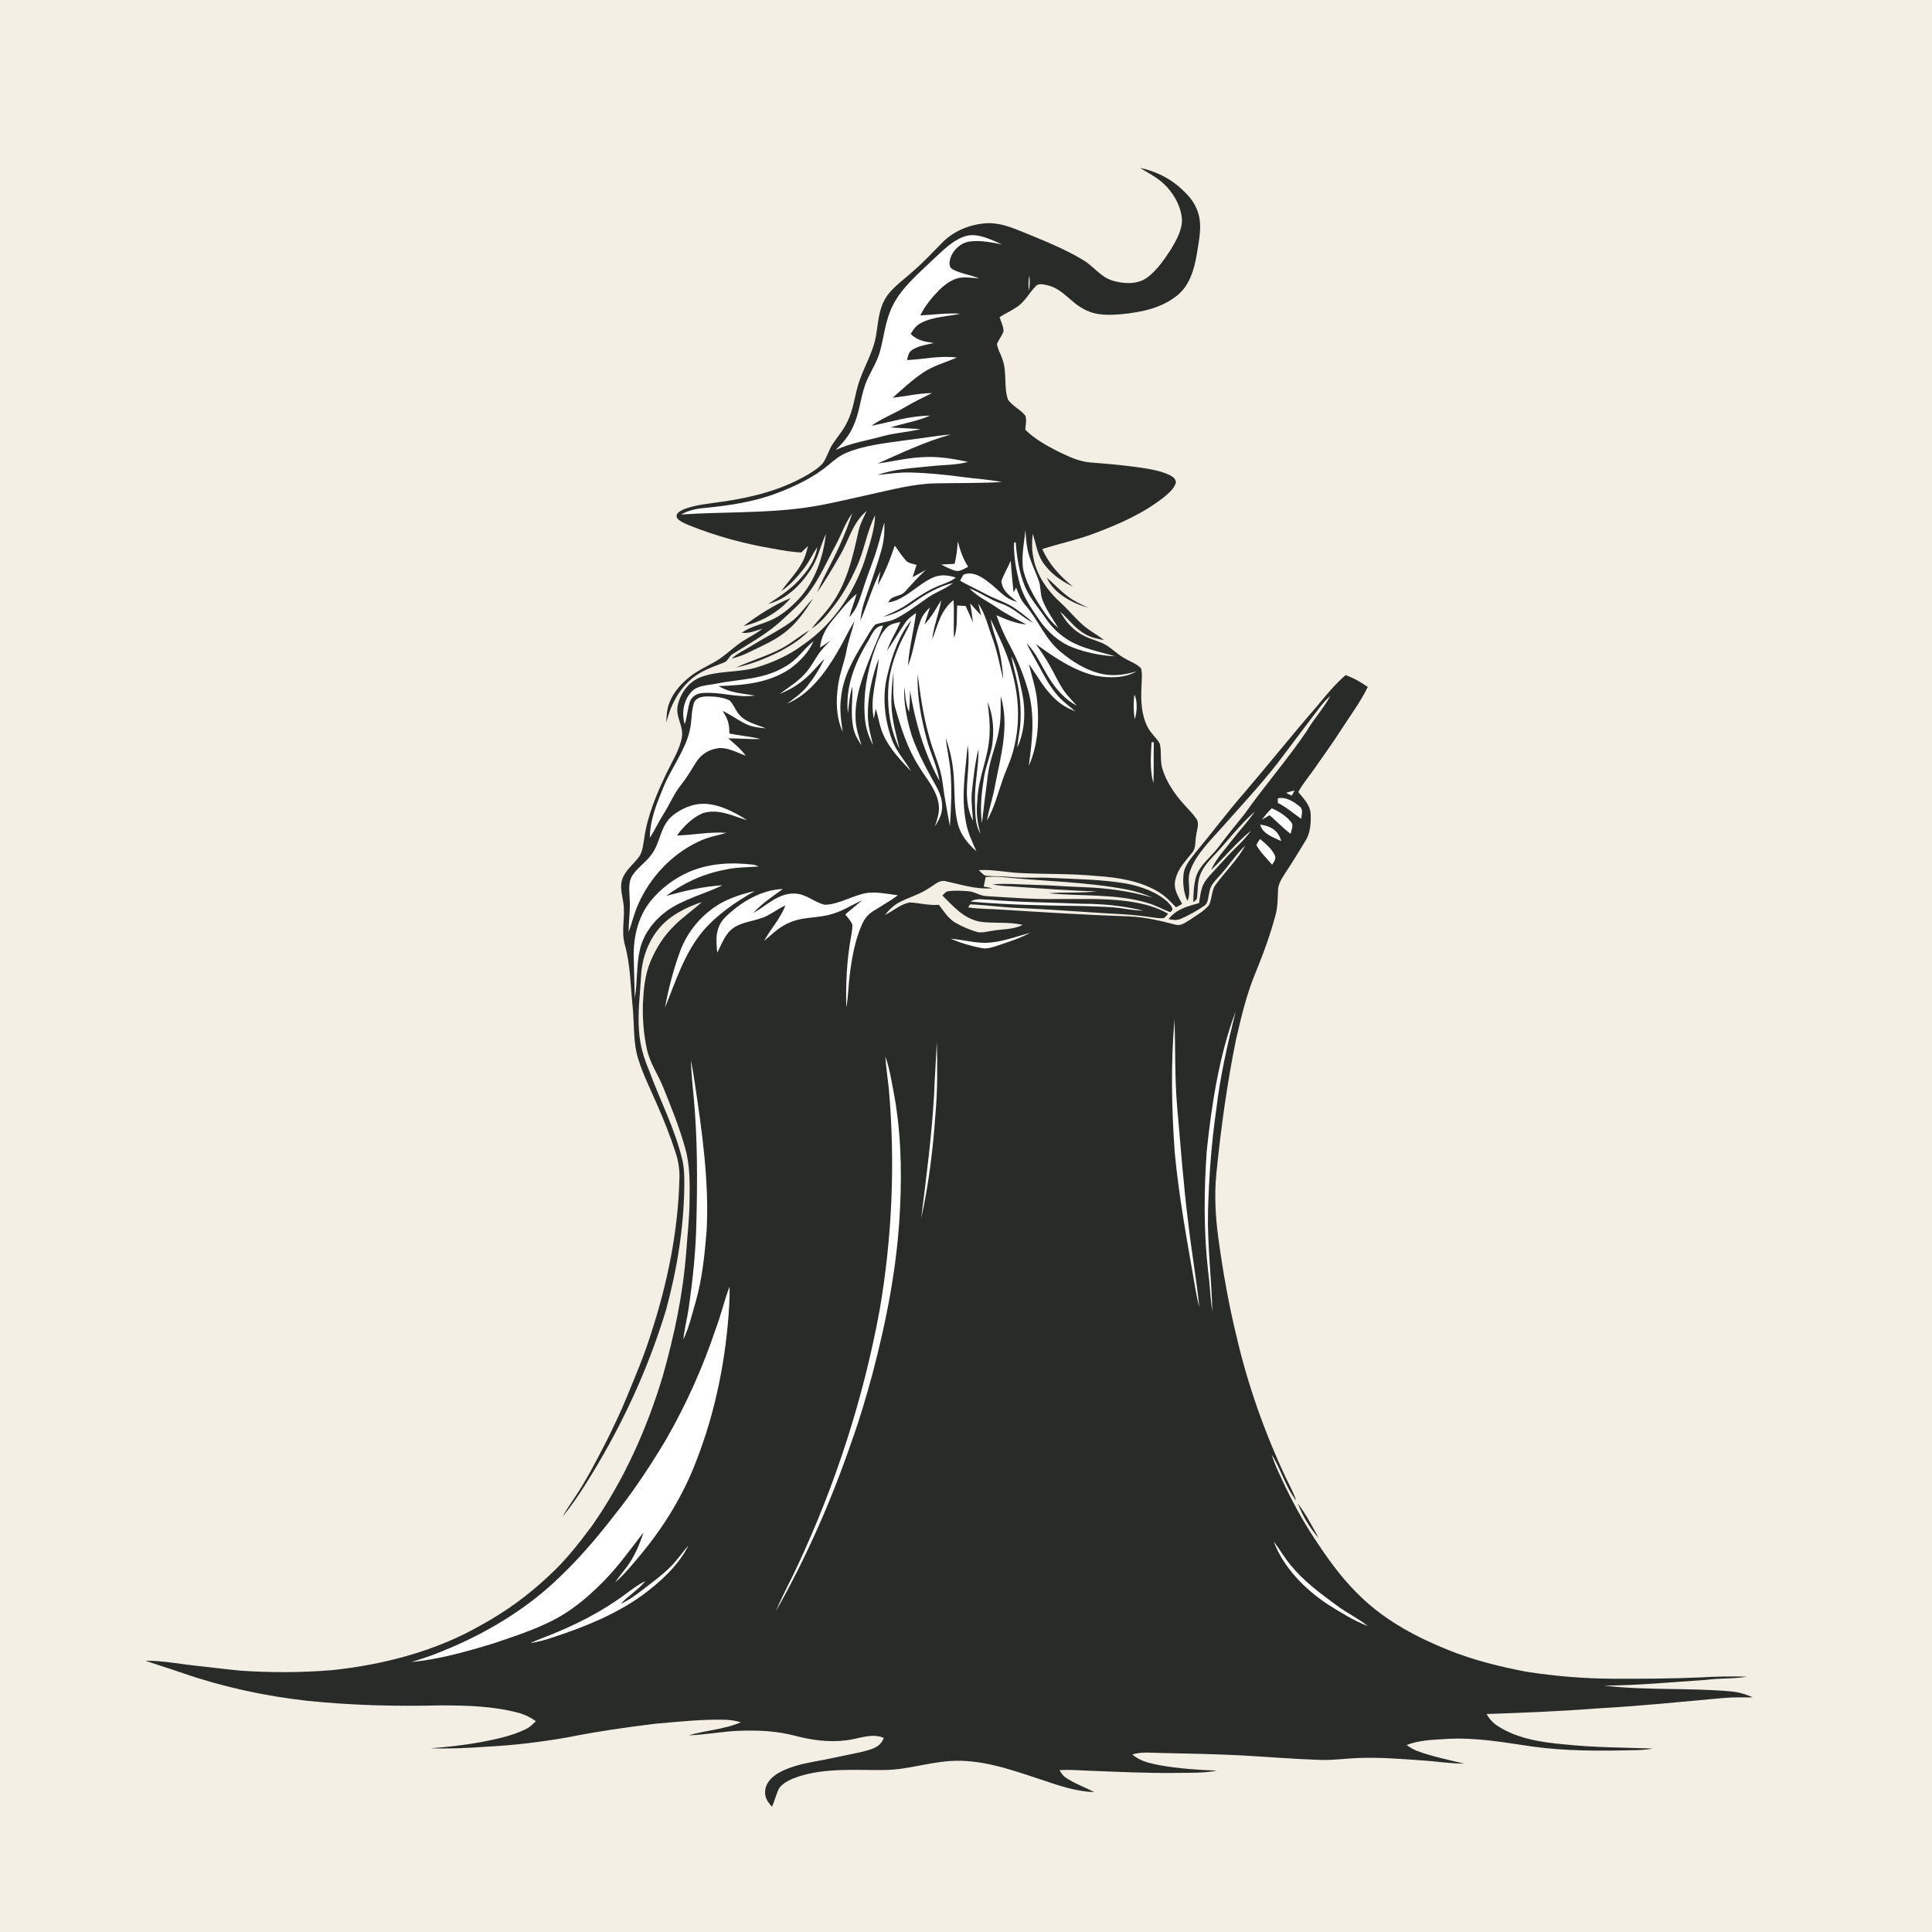 <?xml version="1.0" encoding="UTF-8" standalone="no"?>
<!DOCTYPE svg PUBLIC "-//W3C//DTD SVG 1.1//EN" "http://www.w3.org/Graphics/SVG/1.1/DTD/svg11.dtd">
<!-- 
SVG created by Ben Emson
Website: https://websvg.com
License: CC BY 4.0 (https://creativecommons.org/licenses/by/4.0/)
Attribution required: Please attribute this work to Ben Emson (https://websvg.com)
-->
<svg xmlns="http://www.w3.org/2000/svg" version="1.1" viewBox="0 0 1024 1024" width="1024.0pt" height="1024.0pt">
<path d="M 0.00 0.00 L 1024.00 0.00 L 1024.00 1024.00 L 0.00 1024.00 L 0.00 0.00 Z" fill="#f3efe4" />
<path d="M 604.23 89.00 C 611.63 90.50 618.61 93.76 624.43 98.58 C 629.15 102.63 633.34 106.87 635.09 113.03 C 637.24 119.95 635.47 127.24 634.42 134.21 C 633.08 142.27 630.81 150.80 624.30 156.30 C 615.88 163.28 605.32 165.42 594.72 166.50 C 587.82 167.05 581.24 167.40 574.94 164.07 C 567.31 160.30 563.77 153.54 555.66 151.31 C 553.61 150.88 550.36 149.82 548.87 151.83 C 545.47 155.26 543.51 159.44 539.43 162.42 C 536.40 164.55 532.96 166.09 529.81 168.06 C 530.52 170.51 531.99 173.25 531.86 175.82 C 530.97 178.05 529.37 180.04 528.41 182.24 C 528.72 185.11 530.55 187.84 531.38 190.61 C 533.80 197.32 531.95 205.17 534.23 211.74 C 536.48 215.25 541.10 217.06 543.55 220.49 C 544.18 222.75 543.57 225.44 543.41 227.76 C 548.31 232.62 554.63 236.14 560.75 239.26 C 566.36 241.96 571.67 244.57 577.97 245.12 C 587.67 245.87 597.32 246.71 606.94 248.21 C 611.36 248.96 616.05 249.90 620.10 251.89 C 621.62 252.68 623.50 253.98 623.22 255.94 C 622.30 259.08 619.14 261.68 616.69 263.70 C 605.82 272.17 593.34 277.71 580.53 282.52 C 571.36 286.09 561.77 288.00 552.45 291.01 C 556.01 299.17 561.90 305.48 568.77 310.97 C 562.29 307.87 556.34 303.70 552.43 297.56 C 549.68 293.30 549.06 287.85 547.36 282.94 C 546.91 287.36 546.81 291.75 547.83 296.11 C 549.57 305.25 555.55 313.53 562.38 319.64 C 567.60 324.44 571.57 329.95 577.20 333.79 C 579.84 335.61 582.58 337.26 585.14 339.19 C 581.57 338.62 578.14 337.90 575.00 336.02 C 569.75 333.00 566.42 328.20 561.92 324.14 C 564.41 328.80 567.78 332.88 572.27 335.71 C 575.83 338.01 579.60 339.01 583.47 340.54 C 588.31 342.41 591.30 346.27 596.05 348.90 C 598.85 350.62 602.62 351.83 604.82 354.30 C 605.53 357.40 605.10 360.85 605.01 364.01 C 604.62 371.34 604.91 378.99 608.40 385.62 C 610.05 388.84 613.10 391.12 614.76 394.27 C 615.74 398.64 614.74 403.36 616.18 407.83 C 618.45 414.93 623.04 421.50 628.07 426.95 C 630.09 429.21 632.38 431.40 634.05 433.93 C 635.95 436.28 634.25 440.06 634.00 442.80 C 633.34 445.84 634.00 449.50 631.91 451.88 C 628.32 456.56 624.42 460.08 623.02 466.12 C 621.66 470.97 624.44 474.99 626.57 479.11 C 625.49 479.71 624.40 480.30 623.32 480.89 C 620.26 477.71 617.42 474.66 613.54 472.45 C 603.70 466.70 592.22 465.06 581.03 464.27 C 567.64 462.96 554.39 463.41 540.96 462.73 C 533.46 462.45 526.30 460.73 518.74 461.18 C 519.80 462.18 520.87 463.39 522.16 464.08 C 526.58 464.58 531.07 464.30 535.51 464.80 C 542.95 465.56 550.34 464.90 557.80 465.34 C 570.76 466.02 583.96 466.07 596.77 468.27 C 604.54 469.71 612.97 472.68 618.91 478.06 C 620.17 479.59 622.98 481.99 620.14 483.42 C 616.13 481.98 612.51 479.77 608.36 478.62 C 592.02 473.58 572.47 475.11 555.78 473.45 C 564.24 472.75 572.71 473.48 581.18 472.44 C 566.09 472.07 551.08 470.80 536.02 469.83 C 532.61 469.68 529.22 469.44 525.88 468.72 C 533.38 468.11 540.47 468.82 547.99 468.98 C 556.68 469.16 565.34 469.93 574.04 470.20 C 586.52 470.61 598.87 472.34 610.89 475.76 C 606.56 473.84 602.18 472.43 597.53 471.53 C 575.42 467.25 553.14 467.18 530.99 464.83 C 528.13 464.58 525.28 464.67 522.42 464.84 C 522.09 466.52 521.74 468.20 521.39 469.87 C 522.93 470.17 524.47 470.48 526.01 470.79 C 517.50 471.51 509.90 468.96 501.74 467.18 C 497.94 466.00 495.65 468.84 492.62 470.58 C 487.53 474.09 481.74 475.51 476.39 478.40 C 473.40 479.99 471.15 482.36 469.03 484.94 C 473.32 482.96 477.49 479.08 482.16 478.33 C 487.38 478.55 492.33 480.01 497.64 479.57 C 500.40 483.17 502.65 486.99 506.72 489.26 C 510.03 491.11 513.65 492.69 517.29 493.80 C 519.99 494.69 522.55 493.83 525.29 493.44 C 531.15 492.33 536.55 492.90 542.07 490.22 C 534.48 488.45 526.92 489.58 519.35 488.51 C 510.57 486.74 505.51 480.54 499.47 474.63 C 500.34 473.90 501.18 472.60 502.34 472.41 C 505.86 471.85 509.55 472.13 513.09 472.35 C 516.65 472.52 519.32 474.88 522.92 474.96 C 535.28 475.72 547.60 476.68 560.00 476.51 C 572.67 476.63 584.60 475.98 597.19 477.61 C 604.91 478.68 612.31 480.36 619.12 484.27 C 618.37 485.04 617.71 486.25 616.68 486.64 C 614.51 486.86 612.23 486.41 610.07 486.13 C 602.42 484.96 594.73 484.47 587.00 484.13 C 571.00 483.14 555.01 481.88 539.00 481.21 C 530.70 480.84 522.49 479.64 514.19 479.33 C 513.84 479.87 513.49 480.40 513.15 480.94 C 518.76 481.80 524.36 481.71 530.01 482.09 C 553.02 483.50 576.00 484.98 599.04 485.73 C 607.19 486.19 615.03 487.98 622.89 490.06 C 625.90 490.97 628.11 488.98 630.58 487.59 C 634.00 485.22 638.07 483.01 640.74 479.80 C 642.40 476.73 642.05 472.15 644.15 469.16 C 649.24 462.15 655.88 455.75 660.04 448.12 C 655.00 452.95 651.46 458.63 646.76 463.78 C 644.24 466.75 641.50 468.91 640.96 473.02 C 640.28 475.39 640.52 478.78 638.18 480.15 C 634.55 482.66 629.98 485.23 625.92 486.96 C 623.70 487.97 621.65 487.62 619.36 487.12 C 623.58 481.80 629.30 480.42 635.51 478.64 C 635.97 475.83 636.30 472.87 637.21 470.17 C 638.24 467.23 640.45 464.79 642.53 462.55 C 646.76 458.09 650.71 453.41 655.15 449.15 C 658.05 446.37 660.83 443.51 663.12 440.20 C 655.32 446.53 649.08 454.33 641.87 461.18 C 644.60 454.96 649.02 450.58 653.15 445.14 C 657.05 440.03 661.50 435.46 665.07 430.15 C 657.03 437.12 650.31 446.26 642.95 453.95 C 640.06 456.99 637.47 460.00 636.01 464.00 C 634.61 467.80 634.96 471.82 634.43 475.76 C 634.44 476.84 633.18 477.53 632.49 478.22 C 632.52 473.55 632.69 468.59 634.13 464.12 C 636.17 458.29 642.15 453.88 645.88 448.89 C 650.30 442.99 654.90 437.28 659.55 431.56 C 670.07 416.64 682.28 402.71 692.56 387.53 C 696.33 381.00 701.56 375.47 705.11 368.84 C 701.18 372.22 698.51 376.32 695.36 380.36 C 689.15 388.49 683.03 396.70 676.85 404.86 C 667.70 416.50 657.45 427.50 647.62 438.61 C 641.55 445.46 633.78 452.92 630.76 461.71 C 628.91 466.75 631.64 472.82 629.35 477.51 C 627.22 472.79 626.70 467.43 627.44 462.34 C 628.25 458.23 631.68 454.44 634.19 451.20 C 642.69 441.01 650.60 430.36 659.34 420.36 C 672.27 405.26 684.66 389.71 697.70 374.70 C 702.59 368.78 707.37 362.87 713.19 357.82 C 717.50 359.38 721.24 361.46 724.95 364.13 C 721.05 372.08 715.60 379.37 710.82 386.82 C 706.43 393.70 701.61 400.27 696.98 406.98 C 694.03 411.30 690.61 415.18 688.11 419.80 C 690.89 423.18 694.35 426.59 694.66 431.22 C 694.89 436.15 694.60 441.56 691.82 445.80 C 688.40 451.38 685.07 457.00 681.42 462.42 C 679.53 465.44 677.42 468.30 677.36 472.00 C 677.21 476.43 677.22 480.77 676.04 485.09 C 673.17 495.75 669.41 505.99 665.21 516.19 C 660.61 527.31 657.84 539.19 655.10 551.01 C 650.35 574.44 647.07 598.21 644.70 621.99 C 643.53 633.77 644.26 645.53 645.89 657.22 C 648.26 674.45 651.30 691.67 655.44 708.56 C 661.43 734.33 670.36 759.46 681.61 783.40 C 683.50 787.34 685.61 791.10 686.98 795.28 C 681.37 788.17 678.99 778.63 674.02 771.00 C 675.85 777.00 678.86 782.82 681.50 788.53 C 686.64 799.04 692.39 809.31 699.04 818.95 C 705.93 829.32 713.32 839.03 722.49 847.51 C 735.31 859.51 751.30 867.98 767.49 874.49 C 780.77 879.88 794.94 883.35 808.99 886.06 C 824.17 888.39 839.64 889.72 855.00 889.75 C 870.36 889.81 885.70 889.76 901.04 889.07 C 909.36 888.56 917.69 888.44 926.02 888.66 C 918.82 889.91 911.51 889.38 904.26 890.37 C 886.22 891.55 868.31 893.32 850.21 893.40 C 872.52 896.07 895.35 894.45 917.74 896.51 C 921.71 896.89 925.48 898.04 929.11 899.65 C 924.05 899.71 919.02 899.48 913.96 899.94 C 891.35 901.96 868.83 904.30 846.15 905.52 C 826.74 907.05 807.33 907.81 787.89 908.46 C 789.48 911.14 791.35 913.33 794.05 914.95 C 804.06 921.47 817.16 923.51 828.84 924.53 C 844.61 926.23 860.31 926.21 876.10 926.76 C 872.43 927.45 868.72 927.62 864.99 927.65 C 847.62 928.07 829.62 928.10 812.38 925.73 C 797.16 923.51 782.50 920.81 767.00 921.65 C 759.95 922.15 752.07 922.22 745.53 924.93 C 747.28 926.10 749.01 927.22 750.98 927.99 C 759.23 931.05 767.56 932.68 776.02 934.77 C 768.60 934.77 761.37 933.53 753.97 933.07 C 743.06 932.30 731.93 931.38 721.00 931.74 C 713.60 931.95 706.41 933.09 698.98 932.77 C 685.32 932.29 671.69 931.17 658.04 930.40 C 644.03 929.69 630.04 929.41 616.00 929.14 C 610.53 929.07 605.47 928.32 600.11 929.90 C 604.52 933.65 609.65 934.61 615.16 935.69 C 624.99 937.41 635.07 938.10 645.04 938.47 C 638.02 939.83 631.10 939.57 624.00 939.68 C 608.34 939.90 592.60 939.10 576.96 938.51 C 571.81 938.28 566.70 937.90 561.55 938.19 C 562.40 939.74 563.37 941.15 564.86 942.15 C 569.42 945.35 575.03 947.19 579.95 949.88 C 571.76 949.52 564.00 947.35 556.30 944.71 C 541.01 939.79 525.29 933.57 509.03 933.25 C 494.70 932.92 482.12 938.19 468.00 938.15 C 453.14 938.26 437.88 936.98 423.49 941.51 C 419.82 942.74 415.17 944.59 412.90 947.89 C 411.33 950.99 410.64 954.49 409.12 957.64 C 407.21 955.30 405.46 953.22 405.52 950.00 C 405.50 945.29 408.87 941.91 412.66 939.67 C 418.19 936.59 424.72 934.94 430.90 933.81 C 439.23 932.34 447.47 930.44 455.76 928.77 C 460.71 927.46 466.57 926.67 468.39 921.10 C 461.72 918.35 455.32 921.68 448.54 922.40 C 439.20 923.60 430.10 922.28 421.05 919.91 C 411.50 917.42 401.79 917.00 391.96 917.34 C 382.92 917.66 374.07 919.46 365.02 919.77 C 374.08 917.06 384.03 916.64 392.66 912.83 C 389.82 912.05 386.96 911.52 384.00 911.49 C 371.85 911.23 359.59 912.54 347.48 913.60 C 331.91 915.49 316.34 917.74 300.96 920.82 C 286.76 923.30 272.41 925.07 258.01 925.78 C 248.16 926.49 238.10 926.98 228.22 926.61 C 237.29 925.96 246.31 924.94 255.27 923.30 C 263.10 921.75 271.33 920.09 278.54 916.55 C 280.72 915.53 282.38 913.93 284.03 912.23 C 281.03 910.17 277.88 908.58 274.32 907.72 C 261.35 904.27 247.35 903.92 234.00 903.88 C 210.19 904.47 186.53 903.91 162.83 901.46 C 140.48 898.95 118.40 894.19 97.12 886.88 C 90.47 884.52 83.69 882.53 77.03 880.20 C 86.61 880.17 95.46 882.03 105.00 883.00 C 112.39 883.78 119.76 884.75 127.16 885.46 C 143.47 886.60 159.90 886.55 176.20 885.19 C 203.40 882.34 231.42 874.98 255.22 861.22 C 268.03 854.21 279.92 845.57 290.54 835.55 C 299.43 827.50 306.61 818.36 313.74 808.74 C 330.60 784.79 342.89 757.30 351.30 729.31 C 357.34 707.92 361.96 686.22 363.68 664.02 C 364.31 654.99 365.37 646.07 365.47 637.00 C 365.59 627.59 365.81 617.92 363.23 608.80 C 360.22 597.79 355.83 587.00 351.57 576.41 C 348.67 569.21 344.57 563.75 342.89 556.15 C 341.17 548.25 340.51 540.08 340.75 532.00 C 341.12 524.30 341.78 516.93 344.73 509.73 C 347.70 502.59 351.89 495.88 357.50 490.51 C 362.03 485.95 367.33 482.42 372.02 478.07 C 363.92 480.78 355.30 485.08 349.66 491.65 C 343.59 498.73 340.34 507.71 339.81 516.98 C 339.28 526.56 337.95 536.52 338.67 546.04 C 339.12 553.40 341.01 560.32 343.91 567.08 C 349.96 583.59 357.65 597.90 361.74 615.14 C 362.69 619.44 362.71 623.62 362.70 628.00 C 362.51 650.28 358.91 672.58 353.08 694.06 C 343.17 726.90 328.44 758.16 310.09 787.11 C 306.42 792.90 302.53 798.60 298.14 803.87 C 300.13 800.32 302.41 796.98 304.68 793.61 C 311.01 784.16 315.99 774.33 321.24 764.25 C 325.12 756.37 328.98 748.44 332.29 740.29 C 336.82 729.20 341.44 718.46 345.00 706.99 C 353.73 680.38 359.55 652.05 360.12 623.99 C 360.23 619.52 359.48 615.17 358.09 610.93 C 355.23 602.06 351.82 593.47 348.05 584.95 C 344.67 577.06 340.95 569.84 338.38 561.61 C 335.49 552.91 336.25 542.73 335.31 533.49 C 334.14 522.31 334.19 511.67 331.18 500.76 C 329.06 493.01 331.57 486.08 330.35 478.30 C 329.76 474.16 328.35 469.96 329.87 465.85 C 331.48 461.30 335.62 458.19 338.45 454.44 C 340.62 451.76 340.85 447.80 341.44 444.51 C 343.06 432.42 348.18 420.39 353.44 409.46 C 356.26 403.53 360.34 397.18 361.42 390.68 C 362.39 384.81 358.04 380.17 359.16 374.17 C 360.52 367.37 365.12 361.12 371.80 358.76 C 381.20 355.28 391.80 356.65 401.58 353.58 C 410.09 350.91 418.57 347.14 425.68 341.69 C 442.14 330.55 453.96 312.35 459.42 293.42 C 461.47 286.65 463.59 280.17 463.84 273.03 C 459.52 281.58 458.16 291.35 454.21 300.22 C 451.00 307.30 447.24 314.31 442.52 320.51 C 438.83 325.31 435.31 329.90 430.13 333.21 C 434.08 328.08 438.66 323.67 442.15 318.15 C 449.19 307.47 452.23 294.26 454.92 281.91 C 455.79 277.89 457.65 274.40 459.41 270.74 C 451.65 277.32 450.23 285.82 445.28 294.28 C 441.45 300.93 437.57 307.63 433.17 313.92 C 434.52 310.46 436.09 307.10 437.80 303.81 C 443.15 293.63 448.22 282.98 451.71 272.00 C 447.89 277.30 446.01 283.25 442.94 288.93 C 438.09 297.87 434.35 306.85 427.99 314.99 C 424.15 319.91 419.63 323.87 415.07 328.09 C 407.44 335.48 397.38 340.94 388.41 346.61 C 386.13 347.92 386.05 350.49 383.36 351.29 C 377.65 353.54 372.12 355.35 367.23 359.24 C 359.73 365.34 355.45 373.69 353.16 382.96 C 353.31 379.42 353.39 376.07 354.70 372.73 C 356.91 366.75 361.24 362.07 366.21 358.23 C 370.41 355.03 374.98 353.09 379.46 350.43 C 384.87 347.25 388.97 342.65 394.37 339.39 C 397.67 337.41 401.06 335.61 404.14 333.28 C 400.27 334.23 397.19 335.95 393.13 335.35 C 397.78 332.08 402.84 331.21 407.95 328.97 C 413.86 326.56 419.09 322.05 423.41 317.43 C 432.00 308.07 436.30 295.46 437.74 283.02 C 434.78 289.36 433.68 295.81 429.79 301.78 C 424.37 310.09 417.04 317.53 407.16 320.12 C 413.82 315.80 420.25 311.57 425.35 305.36 C 429.23 300.87 432.28 295.88 433.20 289.92 C 430.69 293.65 428.95 297.63 426.20 301.18 C 422.63 305.74 418.97 309.98 414.14 313.26 C 417.75 308.04 422.10 303.85 425.17 298.18 C 426.74 295.40 427.47 292.43 428.26 289.37 C 427.07 290.50 425.90 291.67 424.72 292.81 C 419.52 292.62 414.46 291.66 409.36 290.73 C 394.39 288.18 379.61 284.16 365.50 278.53 C 363.27 277.59 360.60 276.54 358.95 274.73 C 357.65 272.31 360.35 270.91 362.15 270.05 C 368.55 267.41 376.17 266.96 382.98 265.88 C 399.05 263.56 414.29 259.69 428.41 251.42 C 431.15 249.70 434.23 247.84 436.27 245.30 C 438.39 242.24 439.27 238.46 441.35 235.34 C 444.03 231.26 447.21 227.77 449.25 223.25 C 452.19 217.18 452.85 211.02 454.64 204.64 C 457.31 195.25 462.51 187.72 464.22 178.36 C 465.51 171.43 465.52 164.51 469.24 158.24 C 472.68 152.37 479.40 148.02 484.38 143.37 C 489.92 138.57 494.83 133.18 499.99 128.00 C 506.08 122.11 514.62 118.77 523.02 118.32 C 530.10 117.97 536.34 120.64 542.77 123.22 C 553.22 127.54 564.46 131.97 574.14 137.86 C 580.19 141.54 583.34 146.97 590.20 148.89 C 596.24 150.57 603.51 150.84 608.64 146.66 C 613.42 142.87 617.12 137.50 620.43 132.43 C 623.33 127.68 626.77 121.70 626.43 115.98 C 625.97 109.85 622.74 103.84 618.70 99.31 C 614.55 94.64 609.44 92.18 604.23 89.00 Z" fill="#292b29" />
<path d="M 513.03 124.84 C 518.91 123.74 525.74 127.23 531.05 129.52 C 525.58 128.50 519.58 127.22 514.02 127.99 C 509.27 128.60 505.28 132.31 503.74 136.75 C 503.17 139.02 502.62 141.61 505.14 142.88 C 509.43 145.10 514.48 145.68 518.95 147.57 C 515.50 147.32 511.68 146.68 508.27 147.31 C 504.29 148.16 500.60 150.94 497.76 153.75 C 493.82 157.76 490.28 162.10 487.78 167.16 C 494.90 166.85 501.87 165.76 509.03 166.30 C 502.29 167.72 494.25 167.91 488.19 171.17 C 485.57 172.43 484.12 174.60 482.67 177.01 C 486.13 180.50 490.29 181.14 494.96 181.80 C 491.19 182.67 486.73 183.29 483.47 185.45 C 481.44 186.77 481.30 188.69 480.76 190.84 C 489.66 190.46 498.08 188.34 507.08 189.50 C 501.00 192.25 495.03 193.67 489.38 197.39 C 483.57 201.30 478.36 206.17 473.12 210.80 C 480.13 210.07 486.90 208.40 493.99 208.34 C 489.18 210.69 484.37 213.00 479.77 215.76 C 473.83 219.34 467.47 221.67 461.87 225.67 C 472.36 223.63 482.12 220.37 492.98 220.29 C 486.17 223.23 478.98 224.36 471.95 226.54 C 477.30 226.96 482.65 227.09 488.00 227.41 C 481.42 229.01 474.66 229.38 468.10 231.13 C 459.55 233.51 451.06 234.72 442.94 238.49 C 446.67 234.83 450.05 231.00 452.14 226.14 C 456.06 217.89 456.03 209.02 459.84 200.81 C 462.20 195.68 465.18 191.15 466.59 185.59 C 468.67 177.52 469.32 169.74 473.11 162.09 C 477.58 152.81 486.67 145.12 494.03 138.05 C 499.45 133.09 505.60 126.41 513.03 124.84 Z" fill="#ffffff" />
<path d="M 545.62 145.87 C 545.85 148.68 545.80 151.41 545.34 154.19 C 545.00 151.33 545.04 148.69 545.62 145.87 Z" fill="#ffffff" />
<path d="M 503.93 230.30 C 490.39 234.05 477.87 240.03 465.08 245.72 C 473.11 244.58 480.82 242.68 488.98 242.30 C 497.23 241.79 505.05 243.10 513.08 244.82 C 506.32 246.62 499.97 246.31 493.00 247.13 C 483.44 248.16 474.11 248.51 465.08 251.74 C 470.76 251.25 476.26 250.28 482.00 250.43 C 491.42 250.64 500.68 251.54 510.00 252.80 C 517.06 253.76 524.06 254.11 530.98 255.49 C 519.33 256.14 507.63 255.97 495.96 256.18 C 484.06 256.43 472.62 259.56 461.06 262.08 C 449.31 264.63 438.13 267.52 426.23 269.15 C 404.33 272.13 382.75 271.22 361.00 272.68 C 364.67 270.69 368.33 269.72 372.49 269.34 C 386.11 268.01 399.33 266.14 412.20 261.23 C 421.70 257.60 431.50 252.90 439.30 246.29 C 442.31 243.78 445.17 241.35 448.86 239.88 C 458.96 235.77 470.26 234.76 481.03 233.21 C 488.69 232.33 496.25 230.88 503.93 230.30 Z" fill="#ffffff" />
<path d="M 468.73 276.97 C 468.88 281.82 468.57 286.61 467.23 291.28 C 464.62 300.65 461.16 309.87 458.06 319.08 C 456.97 322.28 456.38 325.56 456.04 328.91 C 459.82 320.31 462.35 311.08 466.66 302.74 C 466.21 305.25 465.67 307.73 465.20 310.23 C 469.06 303.55 471.78 296.46 474.25 289.18 C 476.13 291.78 477.90 294.55 480.04 296.94 C 481.33 298.55 483.90 298.82 485.78 299.44 C 485.07 301.58 484.37 303.72 483.71 305.88 C 486.08 304.63 488.42 303.33 490.78 302.07 C 486.69 305.61 483.27 309.68 479.62 313.63 C 476.78 316.64 472.65 315.20 470.80 319.31 C 479.69 318.10 486.75 309.33 494.88 305.94 C 498.77 304.39 502.69 304.83 506.58 306.13 C 503.16 308.84 499.25 309.57 495.41 311.42 C 490.06 313.90 485.35 317.21 480.51 320.53 C 476.60 323.20 472.34 324.89 468.12 326.96 C 473.85 325.67 478.95 323.10 483.72 319.72 C 490.40 314.99 497.15 310.90 505.20 308.96 C 501.04 312.23 496.06 313.74 491.76 316.76 C 486.29 320.52 480.78 324.85 474.85 327.85 C 471.35 329.65 467.52 329.69 463.94 331.01 C 461.50 333.58 459.90 337.04 457.99 340.01 C 452.26 349.34 446.78 358.81 445.74 369.96 C 444.93 376.05 445.79 381.93 446.64 387.95 C 443.06 379.83 442.96 371.12 444.32 362.48 C 445.23 356.43 447.60 350.84 448.68 344.83 C 449.67 339.46 451.62 334.42 452.89 329.12 C 449.50 334.75 446.78 340.75 443.39 346.39 C 437.06 357.01 428.96 368.01 417.19 372.92 C 421.03 370.07 424.76 367.57 427.79 363.79 C 431.40 359.30 434.54 354.39 436.96 349.15 C 433.10 353.01 429.93 357.21 425.60 360.61 C 421.86 363.73 417.63 365.99 413.16 367.86 C 418.07 364.23 423.34 361.02 427.32 356.32 C 429.74 353.51 431.37 350.39 433.38 347.32 C 435.30 344.37 437.73 342.03 440.17 339.52 C 438.35 340.81 436.51 342.06 434.62 343.24 C 435.21 337.76 437.56 333.23 441.03 329.04 C 445.20 324.11 449.11 318.74 454.06 314.78 C 452.85 318.93 451.22 322.90 450.17 327.10 C 454.46 322.66 455.64 317.35 457.62 311.70 C 459.89 304.40 462.91 297.40 465.09 290.08 C 466.40 285.73 467.33 281.30 468.73 276.97 Z" fill="#ffffff" />
<path d="M 543.47 281.00 C 543.85 285.90 544.11 290.54 545.70 295.26 C 547.01 299.47 549.01 303.40 550.48 307.54 C 551.79 311.13 551.24 314.82 552.65 318.30 C 554.80 323.60 558.06 328.13 560.96 332.92 C 558.48 330.74 556.21 328.38 554.33 325.66 C 549.47 318.78 544.61 310.85 542.48 302.64 C 541.07 295.73 542.82 287.98 543.47 281.00 Z" fill="#ffffff" />
<path d="M 507.62 286.93 C 508.91 291.71 510.42 296.26 513.16 300.43 C 511.33 301.23 509.15 302.77 507.12 302.64 C 504.23 302.08 501.46 300.50 498.83 299.22 C 501.20 299.07 503.57 298.95 505.95 298.84 C 506.96 294.93 507.40 290.96 507.62 286.93 Z" fill="#ffffff" />
<path d="M 537.46 287.71 L 538.33 287.32 C 538.98 295.69 540.17 303.71 543.51 311.48 C 546.21 317.61 550.43 322.08 554.24 327.78 C 557.45 332.51 561.66 336.48 566.54 339.46 C 573.80 343.81 582.95 345.44 590.98 347.85 C 583.41 347.49 575.86 345.91 568.76 343.24 C 561.39 340.46 555.07 334.80 550.67 328.34 C 546.59 322.21 542.54 316.74 540.52 309.52 C 538.65 302.48 537.22 295.02 537.46 287.71 Z" fill="#ffffff" />
<path d="M 535.70 297.19 C 536.05 302.82 536.66 308.42 537.22 314.04 C 537.67 313.16 538.12 312.28 538.56 311.39 C 539.83 314.72 540.95 317.91 543.35 320.64 C 550.36 328.55 553.58 338.25 561.80 345.21 C 567.73 350.22 574.76 354.76 582.32 356.80 C 589.05 358.63 595.76 357.85 602.35 355.85 C 595.88 359.56 587.96 359.40 580.82 358.19 C 569.35 355.67 558.36 348.16 549.02 341.30 C 551.53 345.05 554.14 348.70 556.34 352.65 C 558.77 356.89 560.80 361.45 563.50 365.51 C 565.61 368.67 568.18 371.22 570.71 374.02 C 564.30 370.62 559.63 365.23 555.88 359.11 C 551.81 352.68 549.43 346.30 544.07 340.82 C 545.95 344.90 548.30 348.64 550.41 352.59 C 553.52 358.29 556.54 364.25 560.94 369.06 C 563.67 372.11 566.84 374.38 569.93 377.02 C 566.05 375.47 562.42 373.54 559.40 370.61 C 553.38 365.16 550.01 358.39 545.32 351.96 C 546.93 358.74 549.19 365.18 549.78 372.19 C 550.89 383.39 549.91 395.57 545.27 405.94 C 547.06 392.93 548.52 380.66 545.39 367.63 C 542.96 358.70 539.51 350.02 535.10 341.88 C 532.34 336.79 530.07 331.57 528.16 326.10 C 533.30 328.34 538.34 330.47 543.99 330.98 C 538.83 328.17 533.58 325.63 528.73 322.28 C 523.79 318.85 517.90 316.13 513.75 311.83 C 519.76 314.04 524.83 318.00 530.95 320.03 C 537.45 322.25 541.65 327.14 547.67 330.18 C 544.75 327.45 541.60 325.01 538.34 322.70 C 533.49 319.20 527.71 317.71 522.25 314.74 C 517.83 312.34 513.24 310.31 508.88 307.80 C 509.44 306.71 509.97 305.64 510.64 304.62 C 515.27 302.63 520.06 305.55 523.64 308.34 C 529.19 312.28 532.20 317.34 539.09 319.01 C 535.34 315.73 531.36 313.53 530.76 308.04 C 532.04 304.29 534.21 300.87 535.70 297.19 Z" fill="#ffffff" />
<path d="M 554.82 306.17 C 558.64 309.38 561.89 313.10 565.94 316.08 C 569.29 318.65 572.98 320.30 576.76 322.11 C 568.43 319.80 558.41 314.47 554.82 306.17 Z" fill="#292b29" />
<path d="M 419.15 316.93 C 412.91 324.33 403.50 329.71 394.07 331.79 C 402.00 326.02 410.02 320.65 419.15 316.93 Z" fill="#292b29" />
<path d="M 430.92 317.17 C 426.86 323.88 421.87 330.82 415.54 335.54 C 409.98 339.80 403.73 342.38 397.46 345.48 C 394.35 347.02 391.16 348.30 387.76 349.05 C 391.38 345.88 395.53 344.11 399.55 341.56 C 405.86 337.61 412.86 334.18 418.88 329.87 C 423.78 326.39 426.62 321.64 430.92 317.17 Z" fill="#292b29" />
<path d="M 498.83 318.14 C 497.74 325.22 494.81 331.72 494.10 338.89 C 497.22 331.08 498.45 323.58 505.41 318.04 C 505.84 324.72 505.22 331.41 505.68 338.08 C 507.65 332.88 506.95 326.42 507.34 320.89 C 508.83 321.03 510.31 321.13 511.81 321.18 C 513.17 324.09 514.42 327.04 515.70 329.98 C 515.32 326.59 514.80 323.22 514.24 319.85 C 516.19 321.96 518.08 324.12 520.03 326.21 C 519.53 324.11 518.99 322.02 518.51 319.91 C 522.35 325.60 523.53 331.60 525.95 338.04 C 528.59 345.19 529.89 352.59 531.70 359.95 C 531.34 352.82 530.20 345.77 527.97 338.98 C 526.78 335.41 525.66 331.83 525.04 328.11 C 529.30 337.08 533.59 345.57 536.08 354.91 C 539.98 368.42 540.87 382.58 537.44 396.29 C 536.08 402.61 533.11 408.05 531.14 414.16 C 528.63 421.33 526.86 428.44 523.10 434.92 C 524.27 428.36 526.50 422.07 527.56 415.47 C 530.57 400.26 535.07 384.32 530.39 368.96 C 530.32 375.24 530.69 381.33 529.37 387.54 C 528.01 395.19 524.76 402.13 523.72 409.82 C 522.53 418.61 521.46 427.42 520.44 436.24 C 519.35 428.46 520.27 420.15 521.47 412.41 C 522.37 406.42 524.88 400.87 525.88 394.93 C 526.97 387.19 526.48 379.30 523.45 372.04 C 524.12 378.06 524.90 383.94 524.44 390.02 C 523.80 401.82 518.50 412.09 518.03 423.96 C 517.32 430.55 517.83 435.66 519.72 441.96 C 516.53 436.54 517.05 431.08 516.75 425.00 C 516.47 415.56 518.77 406.45 518.63 397.01 C 516.79 404.13 516.01 411.72 515.18 419.04 C 514.54 424.47 515.41 429.64 515.70 435.04 C 509.09 422.03 515.03 408.13 512.87 394.93 C 511.72 409.00 509.26 421.70 511.99 435.95 C 512.99 441.39 515.29 446.19 517.51 451.19 C 513.16 447.29 509.50 443.01 507.85 437.28 C 505.59 429.41 506.10 420.23 505.53 412.05 C 505.13 404.86 503.67 397.86 501.23 391.08 C 501.82 396.78 503.17 402.35 503.72 408.05 C 504.63 418.08 504.10 427.95 503.47 437.96 C 502.16 430.36 500.56 422.79 499.64 415.13 C 498.54 406.07 494.56 398.83 492.27 389.71 C 489.26 379.08 487.81 368.22 486.37 357.29 C 485.96 369.08 488.18 380.49 491.19 391.81 C 493.19 399.43 496.75 406.08 497.97 413.93 C 489.85 399.22 485.02 382.50 482.32 365.98 C 482.24 369.79 482.19 373.59 481.81 377.38 C 479.96 373.01 479.87 368.54 479.28 363.92 C 478.83 372.59 480.70 381.52 483.22 389.79 C 486.49 399.41 491.65 408.55 496.56 417.42 C 498.63 421.36 499.95 425.49 499.13 429.98 C 498.60 433.05 497.08 435.43 495.52 438.03 C 496.78 433.94 498.22 430.35 497.47 425.95 C 496.40 418.75 491.05 412.76 487.33 406.68 C 480.93 396.73 477.58 385.96 474.37 374.68 C 472.89 368.83 473.68 362.07 473.59 356.00 C 472.86 362.03 472.28 367.92 472.49 374.02 C 472.86 382.02 474.94 389.21 476.78 396.89 C 472.10 387.44 470.33 376.46 470.75 365.98 C 471.02 357.21 473.58 349.07 477.07 341.10 C 478.99 336.95 481.40 333.12 482.95 328.80 C 476.59 336.52 472.98 347.03 470.63 356.63 C 467.50 367.95 468.60 380.46 472.52 391.44 C 474.88 398.21 479.41 402.68 482.92 408.80 C 477.50 403.16 471.53 396.86 468.31 389.68 C 466.19 385.24 465.76 380.45 464.13 375.65 C 463.78 377.43 463.47 379.21 463.15 380.99 C 460.90 369.54 464.93 360.34 465.73 349.07 C 462.22 358.58 459.88 368.86 459.98 379.04 C 459.99 384.55 461.46 389.62 462.75 394.92 C 460.44 390.50 458.83 385.85 458.43 380.85 C 457.33 368.48 459.62 355.65 463.74 343.98 C 465.20 339.93 467.15 335.32 470.34 332.33 C 472.16 330.57 474.84 330.26 477.20 329.65 C 475.08 334.89 471.87 339.49 470.14 344.91 C 473.56 340.02 476.49 334.79 479.92 329.91 C 481.41 327.76 483.43 326.38 485.54 324.91 C 484.29 334.33 481.87 343.40 481.22 352.93 C 484.42 345.08 484.96 336.77 487.93 328.90 C 488.94 326.09 490.83 323.96 492.91 321.88 C 491.98 324.92 490.89 327.90 489.99 330.95 C 493.72 327.15 496.06 322.60 498.83 318.14 Z" fill="#ffffff" />
<path d="M 468.04 331.61 C 466.21 336.75 463.78 341.66 461.86 346.77 C 457.61 357.36 452.89 369.47 453.49 381.02 C 453.61 385.98 455.19 390.36 456.60 395.03 C 454.85 392.33 453.23 389.75 452.47 386.57 C 450.62 378.78 451.98 371.67 451.76 363.87 C 450.26 368.52 450.00 373.24 449.42 378.05 C 447.95 364.69 452.85 351.90 459.61 340.63 C 461.83 337.28 463.25 331.67 468.04 331.61 Z" fill="#ffffff" />
<path d="M 429.02 334.00 C 424.72 338.75 418.94 342.29 413.33 345.30 C 405.97 349.00 398.15 352.08 390.08 353.83 C 397.94 350.18 406.86 347.63 414.49 343.54 C 419.68 340.80 423.97 336.97 429.02 334.00 Z" fill="#292b29" />
<path d="M 431.17 339.82 C 428.67 345.79 423.73 350.81 418.55 354.55 C 407.29 362.13 394.05 363.20 380.88 363.63 C 386.94 367.26 393.35 367.55 400.13 368.64 C 390.80 369.99 382.25 366.68 373.00 367.28 C 369.86 367.36 366.99 368.68 365.71 371.68 C 364.41 375.62 364.23 379.85 362.93 383.81 C 361.13 377.93 362.32 371.10 366.58 366.58 C 369.68 363.21 375.26 363.24 379.49 362.38 C 392.53 359.76 404.40 360.36 416.25 353.26 C 422.46 349.83 425.85 344.19 431.17 339.82 Z" fill="#ffffff" />
<path d="M 536.10 347.88 C 538.96 353.51 540.16 360.18 541.55 366.32 C 543.73 376.10 543.45 387.00 539.17 396.19 C 539.53 391.76 540.59 387.47 540.84 383.03 C 541.23 376.21 540.74 369.37 539.36 362.67 C 538.44 357.68 536.86 352.89 536.10 347.88 Z" fill="#ffffff" />
<path d="M 601.31 368.10 C 602.94 371.86 602.70 377.34 601.42 381.23 C 600.78 376.87 600.65 372.46 601.31 368.10 Z" fill="#ffffff" />
<path d="M 374.03 369.15 C 378.20 369.03 382.86 369.41 386.67 371.22 C 388.57 373.03 389.55 375.82 391.14 377.92 C 394.39 382.66 400.91 383.99 405.96 386.02 C 402.26 385.74 398.69 385.33 395.30 383.71 C 391.05 381.67 387.29 378.76 382.99 376.79 C 385.71 381.02 386.67 383.64 386.58 388.79 C 392.06 389.94 397.60 390.32 403.02 391.66 C 397.33 391.91 391.68 391.30 385.98 391.35 C 389.31 394.23 392.67 396.96 395.27 400.57 C 390.52 398.86 385.13 395.69 379.99 396.67 C 375.05 397.47 371.12 400.29 368.58 404.57 C 366.18 408.48 363.85 412.39 360.97 415.98 C 357.10 420.83 354.92 426.41 351.60 431.60 C 349.01 435.65 347.05 440.02 344.43 444.05 C 344.55 434.12 348.15 425.82 351.81 416.81 C 355.85 407.10 363.24 397.56 365.54 387.32 C 366.75 382.53 366.31 377.37 367.75 372.69 C 368.76 370.00 371.42 369.29 374.03 369.15 Z" fill="#ffffff" />
<path d="M 610.33 393.47 L 611.55 393.35 C 611.32 400.60 611.66 407.87 611.31 415.12 C 609.32 407.83 610.03 400.90 610.33 393.47 Z" fill="#ffffff" />
<path d="M 686.13 418.99 C 685.67 419.92 685.17 420.82 684.63 421.70 C 683.62 421.28 682.67 420.75 681.70 420.23 C 683.16 419.76 684.63 419.34 686.13 418.99 Z" fill="#ffffff" />
<path d="M 677.29 423.15 C 681.32 422.14 685.68 424.83 688.66 427.31 C 691.01 429.02 689.79 431.56 689.68 433.98 C 685.48 431.16 681.90 427.78 677.27 425.56 C 677.25 424.75 677.26 423.95 677.29 423.15 Z" fill="#ffffff" />
<path d="M 370.02 426.21 C 378.95 425.01 388.70 430.01 396.01 434.74 C 388.27 432.47 381.08 428.56 372.75 430.89 C 367.13 433.16 362.31 437.98 358.81 442.85 C 367.61 442.53 376.15 440.79 385.01 441.43 C 379.88 442.86 374.96 443.76 370.12 446.11 C 356.02 452.74 344.48 465.05 338.27 479.28 C 336.09 484.10 334.98 489.08 333.20 494.03 C 333.20 487.97 334.19 482.08 333.72 476.01 C 333.58 472.09 332.92 467.57 335.13 464.09 C 337.76 459.98 342.21 457.12 345.15 453.14 C 349.96 446.94 349.66 439.05 355.33 433.33 C 358.97 429.78 364.98 426.85 370.02 426.21 Z" fill="#ffffff" />
<path d="M 674.08 428.43 C 677.85 430.05 681.76 432.48 684.32 435.74 C 685.83 437.35 684.37 440.03 684.06 441.94 C 680.04 438.95 676.67 435.32 672.89 432.06 C 671.54 432.84 670.20 433.64 668.85 434.42 C 670.49 432.39 672.08 430.14 674.08 428.43 Z" fill="#ffffff" />
<path d="M 667.94 437.06 C 673.40 437.79 677.62 440.18 679.06 445.79 C 674.89 443.72 669.24 442.12 667.94 437.06 Z" fill="#ffffff" />
<path d="M 667.83 444.68 C 670.74 447.07 674.05 449.90 675.70 453.35 C 676.50 455.45 675.24 456.64 674.26 458.33 C 671.47 454.98 668.03 451.81 665.94 447.97 C 666.35 446.78 667.12 445.72 667.83 444.68 Z" fill="#ffffff" />
<path d="M 399.08 458.27 C 400.17 458.40 401.11 458.84 402.12 459.25 C 396.01 459.72 389.98 459.61 383.96 461.02 C 372.73 463.17 362.24 467.96 353.11 474.83 C 362.94 472.14 372.73 469.84 382.94 469.21 C 373.40 473.85 361.93 476.59 353.07 483.06 C 346.53 487.94 341.01 495.16 339.18 503.21 C 337.20 511.65 337.91 520.31 336.48 529.00 C 336.20 521.67 336.09 514.33 335.89 507.00 C 335.70 496.62 338.17 485.98 344.72 477.72 C 350.05 471.09 357.36 465.55 365.15 462.15 C 376.03 457.46 387.45 456.98 399.08 458.27 Z" fill="#ffffff" />
<path d="M 414.89 471.21 C 409.39 475.21 403.82 478.86 399.22 483.96 C 406.19 480.06 412.47 473.35 421.02 473.60 C 427.40 473.67 431.63 478.41 437.21 479.54 C 444.86 479.41 452.54 474.20 460.11 473.19 C 465.25 472.69 470.79 473.84 475.89 474.54 C 471.72 477.61 467.21 480.10 462.86 482.87 C 460.05 484.67 458.24 486.86 456.89 489.90 C 453.22 498.12 451.51 507.63 450.39 516.52 C 449.61 522.34 449.63 528.18 448.56 533.98 C 448.26 521.23 448.78 508.69 451.14 496.13 C 451.46 494.20 451.86 492.17 451.77 490.20 C 451.14 488.15 449.32 486.40 448.05 484.70 C 450.90 482.04 454.01 479.72 456.94 477.16 C 451.59 479.58 447.01 482.65 441.31 484.35 C 433.60 486.81 426.32 485.70 418.83 488.83 C 413.21 491.04 409.49 494.91 405.00 498.71 C 408.57 492.16 413.75 486.72 416.28 479.86 C 412.86 481.46 409.82 483.71 406.47 485.43 C 400.85 488.25 393.88 488.24 388.79 491.79 C 384.35 494.81 382.53 500.37 380.16 504.97 C 379.44 498.07 379.07 491.62 384.27 486.29 C 392.21 478.40 403.44 471.53 414.89 471.21 Z" fill="#ffffff" />
<path d="M 400.00 472.29 C 389.75 478.15 380.33 484.52 372.53 493.52 C 362.50 505.69 358.28 519.86 352.45 534.07 C 354.30 524.07 356.92 513.95 360.40 504.39 C 364.33 493.67 371.97 484.58 381.82 478.83 C 387.44 475.71 393.75 473.71 400.00 472.29 Z" fill="#ffffff" />
<path d="M 524.00 476.87 C 540.65 478.28 557.32 478.32 574.00 479.04 C 584.77 479.01 595.49 480.16 605.97 482.68 C 602.66 482.52 599.42 482.19 596.15 481.65 C 589.12 480.47 582.28 480.59 575.03 480.23 C 554.90 479.95 534.57 479.66 514.52 477.86 C 517.06 475.99 521.01 476.82 524.00 476.87 Z" fill="#ffffff" />
<path d="M 546.00 494.43 C 540.34 497.41 534.34 499.29 528.30 501.33 C 525.65 502.16 523.25 503.03 520.43 502.53 C 514.79 501.48 509.16 499.80 503.89 497.52 C 511.03 498.12 517.85 500.26 524.71 499.60 C 531.90 499.00 538.94 496.28 546.00 494.43 Z" fill="#ffffff" />
<path d="M 654.89 536.14 C 650.67 553.27 646.70 570.35 644.67 587.91 C 642.06 605.83 640.76 623.91 640.27 642.01 C 639.85 659.77 642.13 677.31 642.56 694.99 C 641.45 688.05 641.30 681.01 640.36 674.04 C 637.94 652.80 638.11 631.45 639.59 610.15 C 642.16 585.44 646.17 559.51 654.89 536.14 Z" fill="#ffffff" />
<path d="M 622.54 540.27 C 622.99 555.88 622.59 571.39 623.94 586.99 C 625.77 607.74 627.28 628.47 629.91 649.11 C 631.59 663.74 634.18 678.24 635.67 692.89 C 634.65 688.97 633.88 685.00 633.23 681.01 C 629.18 657.54 624.83 634.45 622.63 610.70 C 620.96 587.23 620.50 563.74 622.54 540.27 Z" fill="#ffffff" />
<path d="M 496.55 552.20 C 496.85 565.08 496.96 578.06 495.77 590.91 C 494.51 609.36 492.20 627.85 488.23 645.92 C 490.96 623.96 493.84 602.12 495.10 580.00 C 495.45 570.72 496.11 561.47 496.55 552.20 Z" fill="#ffffff" />
<path d="M 469.27 560.06 C 471.39 565.86 472.26 571.64 473.42 577.67 C 477.42 598.00 478.09 619.35 477.05 640.00 C 475.72 670.20 470.04 699.23 462.37 728.38 C 459.13 740.22 455.72 752.00 451.54 763.55 C 440.86 794.80 427.53 825.20 411.24 853.93 C 414.66 845.69 419.04 837.87 422.77 829.76 C 442.91 786.69 457.67 741.01 466.25 694.24 C 472.86 655.83 474.52 616.60 471.16 577.78 C 470.59 571.82 469.61 566.02 469.27 560.06 Z" fill="#ffffff" />
<path d="M 366.23 561.98 C 366.98 565.85 367.56 569.74 368.19 573.62 C 372.07 599.44 375.96 626.39 374.51 652.58 C 373.44 665.22 372.24 677.52 368.78 689.77 C 366.84 696.49 365.16 703.64 362.20 709.97 C 362.72 704.55 364.11 699.35 364.92 693.98 C 367.19 678.40 368.86 662.76 369.12 647.00 C 369.66 625.40 369.70 603.89 367.75 582.35 C 367.19 575.55 366.31 568.82 366.23 561.98 Z" fill="#ffffff" />
<path d="M 386.67 681.94 C 386.75 685.29 386.69 688.62 386.49 691.96 C 384.88 719.95 379.30 747.96 369.12 774.12 C 362.15 792.47 351.88 809.28 339.30 824.31 C 335.12 829.38 330.97 834.39 326.01 838.73 C 328.35 835.21 331.18 832.08 333.57 828.60 C 336.84 823.60 339.26 817.92 341.04 812.23 C 334.42 820.78 327.81 830.09 320.02 838.02 C 314.99 843.09 309.83 847.85 304.02 852.02 C 292.02 861.06 276.06 866.11 261.93 870.92 C 247.69 875.27 232.97 879.47 218.11 880.89 C 223.56 879.20 228.97 877.49 234.22 875.25 C 257.27 865.98 279.50 852.76 297.26 835.26 C 309.19 823.91 319.33 811.37 329.36 798.36 C 338.10 786.88 346.03 774.78 353.38 762.37 C 363.91 743.93 372.62 724.50 379.35 704.36 C 382.14 696.99 383.89 689.30 386.67 681.94 Z" fill="#ffffff" />
<path d="M 687.85 796.85 C 692.16 802.47 695.54 809.00 698.92 815.22 C 694.39 810.08 690.29 803.24 687.85 796.85 Z" fill="#292b29" />
<path d="M 675.10 816.97 C 678.27 821.16 680.80 825.74 684.24 829.75 C 691.37 838.43 699.88 844.55 708.83 851.17 C 714.10 855.03 719.90 857.81 725.02 861.88 C 717.50 858.95 710.50 854.59 703.69 850.31 C 691.69 842.37 680.11 830.68 675.10 816.97 Z" fill="#ffffff" />
<path d="M 364.90 819.15 C 359.58 829.74 349.93 838.54 340.48 845.47 C 326.42 855.66 309.29 862.56 292.85 867.89 C 289.01 869.21 285.10 870.26 281.08 870.87 C 285.23 868.96 289.51 867.49 293.73 865.73 C 304.94 861.09 315.80 855.67 325.88 848.88 C 331.53 845.26 336.14 840.98 342.09 837.95 C 338.29 842.68 333.11 845.62 329.05 850.07 C 333.73 847.93 337.71 844.87 341.75 841.75 C 346.66 837.93 351.58 834.38 355.91 829.90 C 359.20 826.51 361.75 822.70 364.90 819.15 Z" fill="#ffffff" />
</svg>